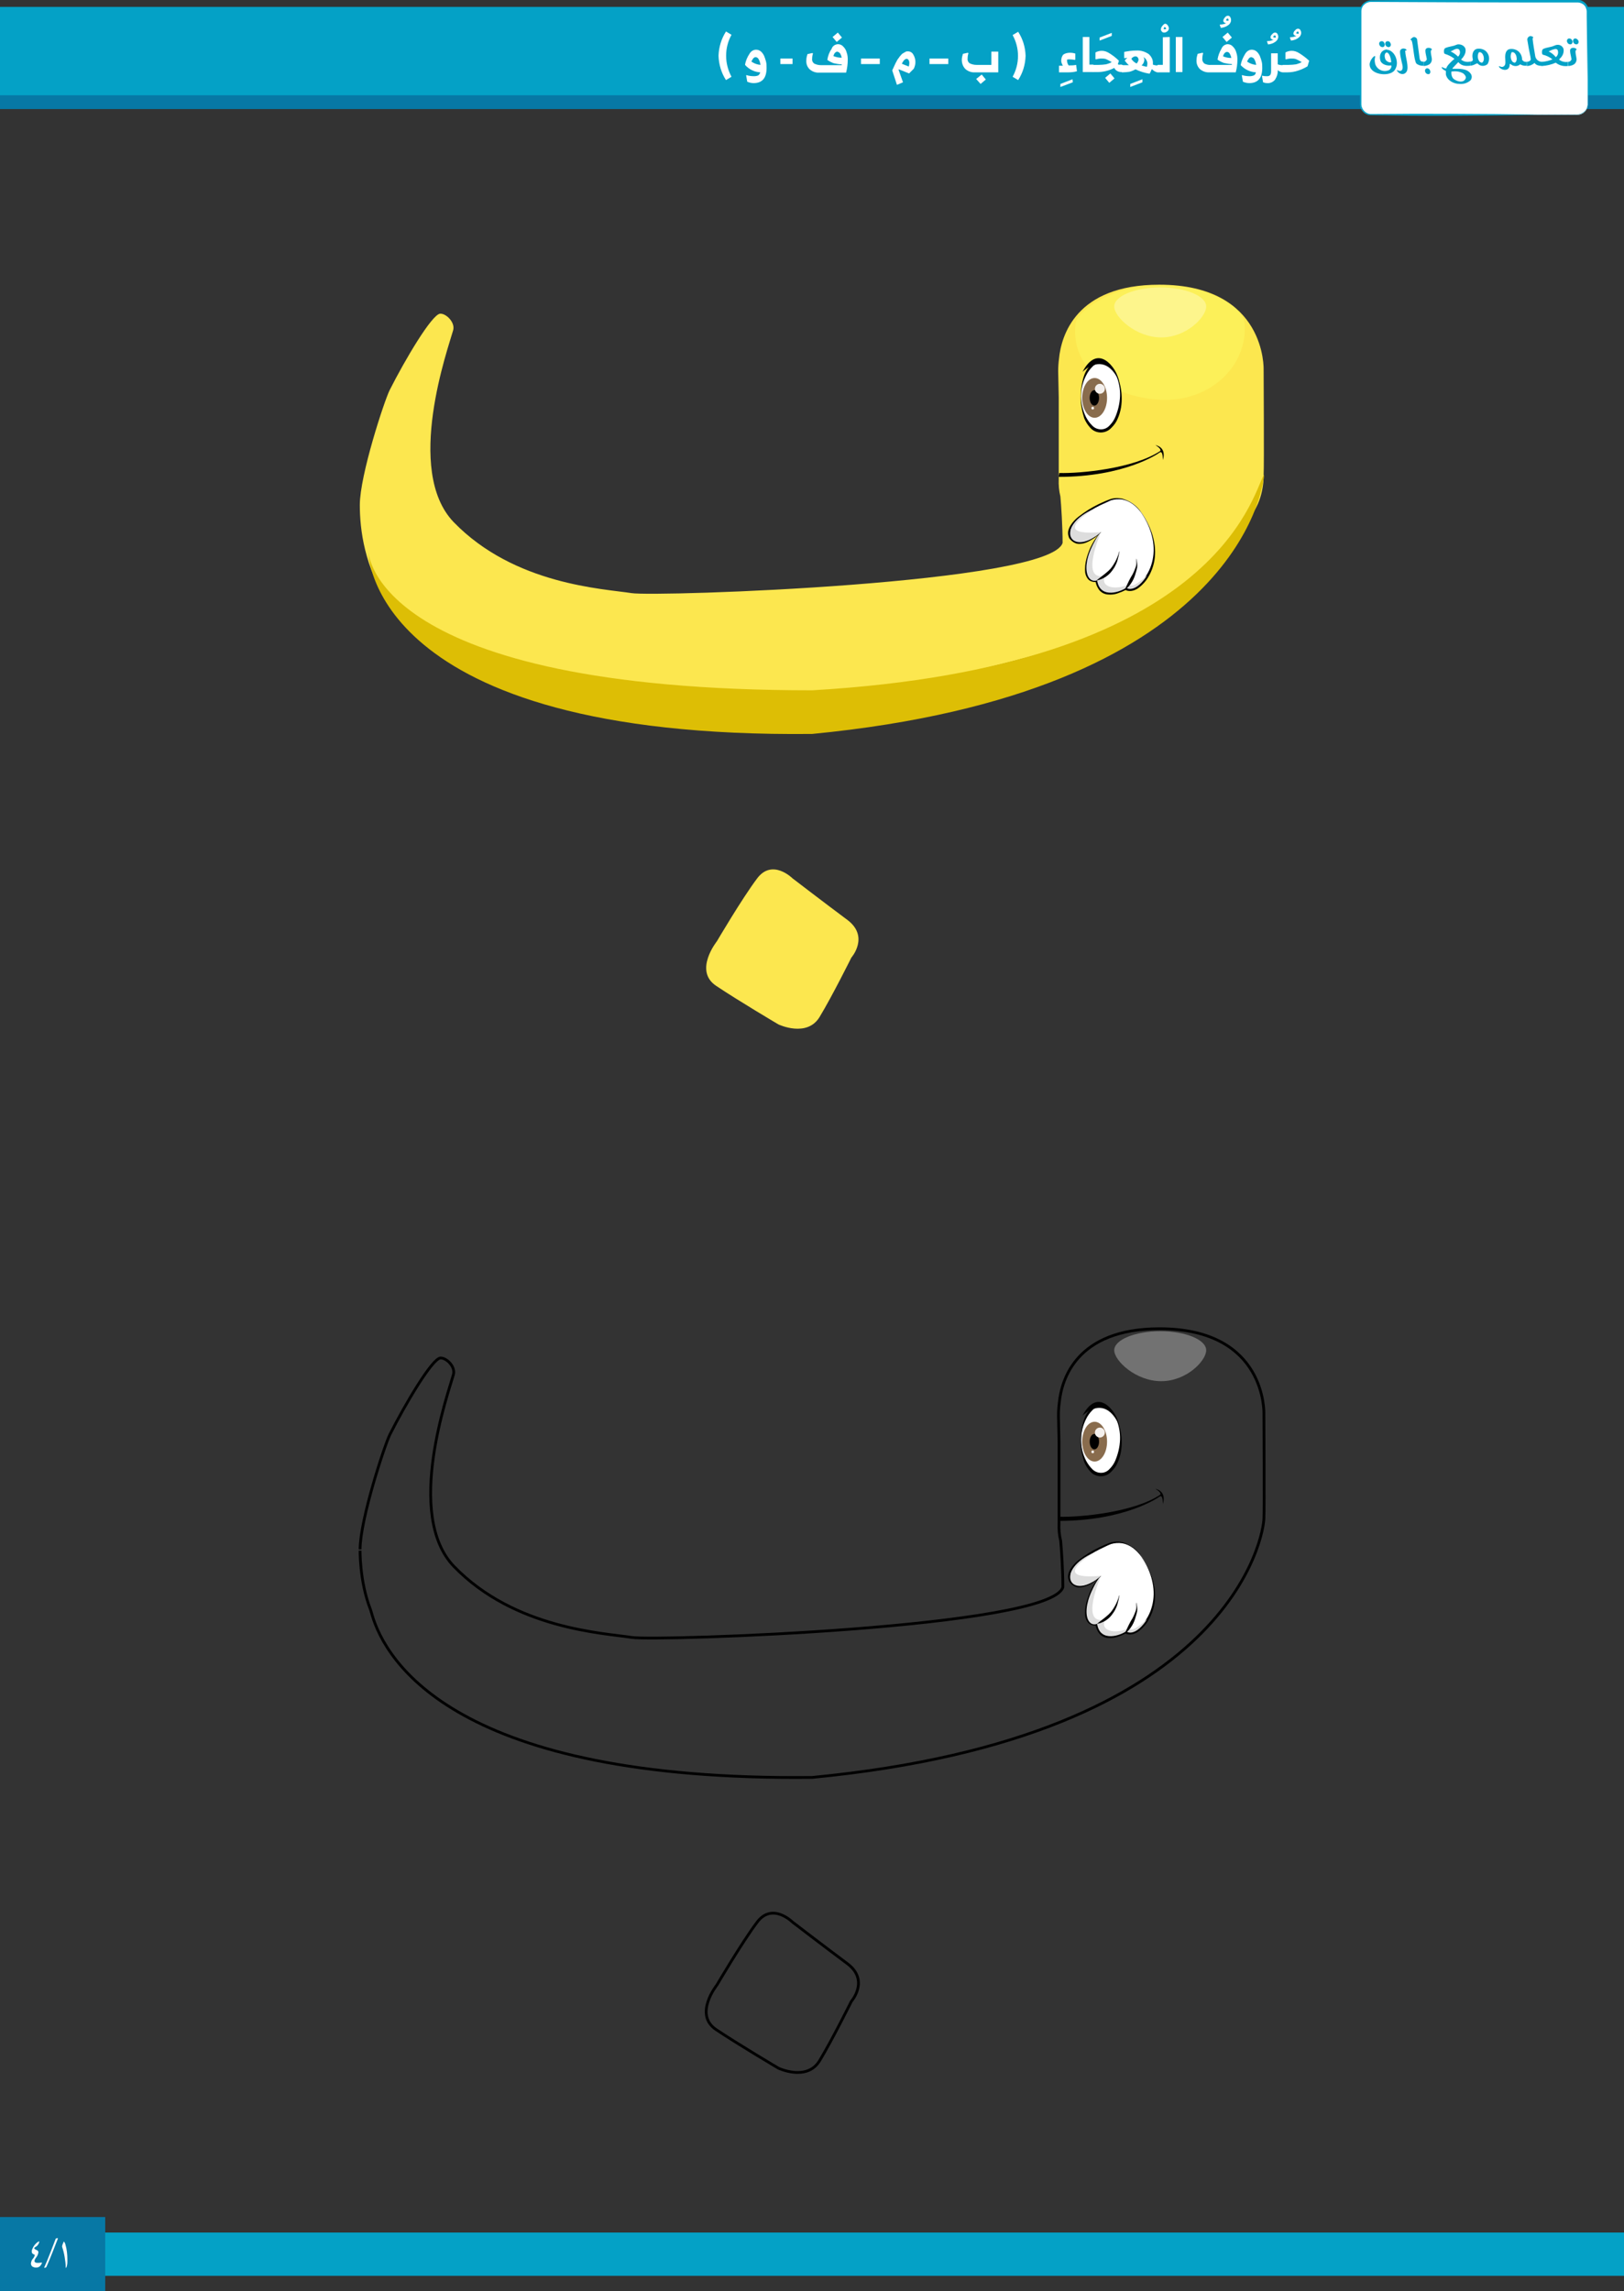 <?xml version="1.0" encoding="utf-8"?>
<!-- Generator: Adobe Illustrator 19.0.0, SVG Export Plug-In . SVG Version: 6.00 Build 0)  -->
<svg version="1.1" id="Layer_1" xmlns="http://www.w3.org/2000/svg" xmlns:xlink="http://www.w3.org/1999/xlink" x="0px" y="0px"
	 viewBox="-3 6.1 588.1 829.8" style="enable-background:new -3 6.1 588.1 829.8;" xml:space="preserve">
<rect x="-3" y="6.1" width="588.1" height="829.8" fill="#333333" stroke="none"/>
<style type="text/css">
	.st0{fill:#0778A5;}
	.st1{fill:#04A1C6;}
	.st2{fill:#FCE74F;}
	.st3{fill:#FCF059;}
	.st4{opacity:0.31;fill:#FFFFFF;enable-background:new    ;}
	.st5{fill:#FFFFFF;}
	.st6{fill:#DDDDDD;}
	.st7{fill:#896C4D;}
	.st8{fill:#F4F0ED;}
	.st9{fill:#010101;}
	.st10{fill:#DDBE05;}
	.st11{fill:none;stroke:#000000;stroke-miterlimit:10;}
	.st12{fill:#04A2C7;}
</style>
<title>Asset 14</title>
<g id="Layer_2">
	<g id="Layer_1-2">
		<g id="_Group_">
			<polyline id="_Rectangle__1_" class="st0" points="585.1,33 585.1,45.6 -3,45.6 -3,33 			"/>
			<polyline id="_Rectangle_2_1_" class="st1" points="585.1,8.6 585.1,40.6 -3,40.6 -3,8.6 			"/>
		</g>
		<rect id="_Rectangle_3" x="2.4" y="814.7" class="st1" width="582.8" height="15.5"/>
		<rect id="_Rectangle_4" x="2.4" y="814.7" class="st1" width="582.8" height="15.5"/>
		<rect id="_Rectangle_5" x="2.4" y="814.7" class="st1" width="582.8" height="15.5"/>
		<rect id="_Rectangle_6" x="2.4" y="814.7" class="st1" width="582.8" height="15.5"/>
		<g id="ب">
			<path class="st2" d="M284,324.2c0,0-7.3-7.3-12.8,0S256.6,347,256.6,347s-8.5,10.6-0.3,16.1c8.2,5.5,22.6,14,22.6,14
				s10.3,4.9,14.9-2.7s11.5-21.5,11.5-21.5s6.7-7.6-1.5-13.7S284,324.2,284,324.2z"/>
			<path class="st2" d="M454.6,177.9c0.2-2.8,0-37.9,0-37.9s1.1-30.8-37.8-30.8c-30.2,0-35.5,18.5-36.3,26.8
				c-0.2,1.5-0.3,3.1-0.3,4.6l0.2,9.4v29.6c-0.1,2.1,0.1,4.3,0.6,6.3c0.3,3.2,0.8,10.9,0.8,16.8c-4.4,14.8-147.3,19.6-156.1,18.2
				c-10.2-1.6-42.4-3-64.4-25.7c-18-18.7-1.9-63.3-0.2-69.5c0.8-2.8-2.5-6.1-4.7-6c-3,0.2-12.8,16.8-18.3,27.7
				c-1.9,3.8-10.8,30.8-10.8,41.6c0,17.5,6.4,55,65.9,71.4c45.5,12.5,190.5-10.3,225.6-36.5c17.9-13.4,27.1-23,31.6-31.6
				C455,186,454.6,177.9,454.6,177.9z"/>
			<path class="st3" d="M386.5,123.3c-2.1,17.8,15.7,27.6,32.6,27.6s29.8-12.8,28.6-27.6c0-5.2-12-13.9-30.6-13.9
				S386.5,119.6,386.5,123.3z"/>
			<path class="st4" d="M400.5,117.1c0,3.8,7.8,11.2,17,11.2s16.3-7.4,16.3-11.2s-7.4-6.9-16.6-6.9S400.5,113.3,400.5,117.1z"/>
			<path class="st5" d="M395.7,198.8c-0.9,1.1-7.9,6.9-11,1.9c-3-6.6,14.4-13.5,14.4-13.5s8.5-4,14.3,10.1s-4.6,24.6-8.7,21.7
				c0,0-9,5.4-10.4-2.8C387,217.5,391.3,203.1,395.7,198.8z"/>
			<path d="M395.7,198.8c0,0.2-0.2,0.3-0.3,0.4l-0.3,0.3c-0.2,0.2-0.4,0.4-0.6,0.5c-0.4,0.3-0.8,0.7-1.3,1c-0.9,0.6-1.9,1.2-2.9,1.6
				c-1,0.4-2.2,0.6-3.3,0.4c-1.1-0.3-2.1-1-2.8-2l0,0c-0.3-0.7-0.5-1.5-0.4-2.3c0.1-0.8,0.4-1.5,0.8-2.2c0.8-1.3,1.8-2.4,3-3.3
				c2.3-1.8,4.7-3.3,7.4-4.6c1.3-0.6,2.6-1.2,4-1.7c1.4-0.5,2.9-0.5,4.4-0.2c2.8,0.8,5.3,2.5,6.9,5c1.7,2.4,3,5,3.9,7.7
				c0.9,2.8,1.3,5.7,1,8.6c-0.3,2.9-1.4,5.8-3.1,8.2c-0.9,1.2-2,2.3-3.2,3.1c-0.7,0.4-1.4,0.7-2.2,0.8c-0.8,0.1-1.7,0-2.4-0.5h0.6
				c-1,0.6-2.1,1-3.2,1.4c-1.1,0.4-2.3,0.5-3.5,0.4c-1.3-0.1-2.4-0.7-3.2-1.7c-0.7-1-1.2-2.1-1.3-3.3l0.6,0.4c-1,0.2-2.1,0-2.9-0.6
				c-0.8-0.7-1.2-1.6-1.4-2.6c-0.2-1.8,0-3.7,0.5-5.4c0.5-1.7,1.1-3.4,2-5c0.4-0.8,0.9-1.6,1.4-2.3c0.3-0.4,0.5-0.7,0.8-1.1
				c0.1-0.2,0.3-0.3,0.4-0.5l0.2-0.2C395.5,198.9,395.6,198.8,395.7,198.8z M395.6,198.8c-1.1,1.4-2,2.9-2.7,4.5
				c-0.7,1.6-1.3,3.3-1.7,5c-0.4,1.7-0.6,3.4-0.4,5.1c0.1,0.8,0.5,1.5,1.1,2c0.7,0.4,1.5,0.5,2.2,0.3l0.5-0.1l0.1,0.5
				c0.2,1,0.6,2,1.2,2.8c0.6,0.8,1.5,1.2,2.5,1.3c1,0.1,2.1-0.1,3.1-0.4c1-0.3,2-0.7,2.9-1.3l0.3-0.2l0.3,0.2
				c0.9,0.7,2.4,0.4,3.5-0.3c1.2-0.7,2.2-1.7,3-2.8c1.7-2.3,2.7-4.9,3.1-7.7c0.8-5.6-1.2-11.4-4.4-16c-1.7-2.3-4-4.2-6.8-4.7
				c-1.4-0.2-2.8-0.1-4.1,0.3c-1.3,0.6-2.6,1.2-3.9,1.8c-2.5,1.2-5,2.8-7.2,4.5c-1.1,0.8-2.1,1.9-2.8,3c-0.8,1.1-0.9,2.5-0.5,3.8
				l0,0c0.5,0.9,1.3,1.5,2.3,1.8c1,0.2,2,0.1,3-0.2c1-0.3,2-0.8,2.9-1.4C394,200.2,394.8,199.5,395.6,198.8L395.6,198.8z"/>
			<path class="st6" d="M395.7,198.8c0,0-8,18.4,1.6,15.7c-2.3,4.4,3.8,5.4,8.3,3.3c1.2,0.6,1.7,1.2,6.8-3.3c-3.8,5.9-7,5.1-7.5,4.4
				c-1.6,1.3-9.5,4.5-10.6-2.6C389.8,217.7,388,208.9,395.7,198.8z"/>
			<path class="st6" d="M393.4,190.3c0,0-17.5,10.2,2.3,8.5C384.4,208.5,378.6,196.5,393.4,190.3z"/>
			<path d="M394.2,216.2c0.9-0.7,1.8-1.4,2.7-2.1c0.9-0.7,1.7-1.4,2.4-2.2c1.4-1.8,2.4-3.8,3-6c0,0,0-0.1,0.1-0.1c0,0,0,0,0,0.1
				c-0.2,1.1-0.5,2.3-0.8,3.4c-0.4,1.1-0.9,2.2-1.6,3.1c-1.3,2-3.4,3.4-5.7,3.9c0,0,0,0-0.1,0C394.2,216.3,394.2,216.3,394.2,216.2
				C394.2,216.2,394.2,216.2,394.2,216.2z"/>
			<path d="M404.6,219.1c0.4-0.9,0.8-1.8,1.2-2.6s0.9-1.7,1.4-2.5c0.4-0.8,0.8-1.7,1.1-2.6c0.3-0.9,0.3-1.9,0.1-2.8c0,0,0-0.1,0-0.1
				c0,0,0.1,0,0.1,0.1l0,0c0.3,1,0.4,2,0.3,3c-0.2,1-0.5,1.9-0.8,2.9c-0.3,0.9-0.7,1.8-1.3,2.7c-0.5,0.8-1.2,1.6-2,2.2
				c0,0-0.1,0-0.1,0C404.6,219.2,404.5,219.2,404.6,219.1C404.5,219.1,404.6,219.1,404.6,219.1z"/>
			<ellipse class="st5" cx="395.7" cy="149.6" rx="7.2" ry="12.5"/>
			<path d="M388.4,149.6c0-2.7,0.4-5.3,1.3-7.8c0.5-1.3,1.2-2.5,2.2-3.4c1-1,2.4-1.7,3.8-1.7c1.4,0.1,2.7,0.7,3.7,1.8
				c0.9,1,1.6,2.1,2.1,3.4c1,2.5,1.6,5.1,1.7,7.8c0.1,2.7-0.3,5.4-1.4,7.9c-0.5,1.3-1.3,2.4-2.3,3.4c-1.9,2.1-5.1,2.3-7.2,0.5
				c-0.2-0.2-0.3-0.3-0.5-0.5c-0.9-1-1.7-2.2-2.2-3.5C388.8,154.9,388.3,152.3,388.4,149.6z M388.5,149.6c0,2.6,0.6,5.2,1.8,7.6
				c0.6,1.1,1.3,2.1,2.2,3c1.6,1.7,4.3,1.9,6,0.3c0.1-0.1,0.2-0.2,0.3-0.3c0.9-0.9,1.6-1.9,2.1-3.1c1-2.4,1.6-4.9,1.7-7.5
				c0.1-2.6-0.4-5.2-1.4-7.6c-0.5-1.2-1.3-2.2-2.2-3.1c-0.9-0.9-2.1-1.3-3.3-1.4c-1.2,0.1-2.4,0.6-3.2,1.5c-0.9,0.9-1.6,1.9-2.2,3.1
				C389.1,144.4,388.5,147,388.5,149.6L388.5,149.6z"/>
			<ellipse class="st7" cx="393.4" cy="150.2" rx="4.5" ry="7.2"/>
			<ellipse cx="393.3" cy="150.2" rx="1.7" ry="2.8"/>
			<circle class="st8" cx="395.3" cy="146.9" r="1.8"/>
			<circle class="st8" cx="392.7" cy="153.9" r="0.5"/>
			<path class="st9" d="M389,140.8c0,0,8-8.3,13.3,3.5C401.1,138.8,394.5,130.3,389,140.8z"/>
			<path class="st10" d="M291.1,256.1c-158.9,0-160.7-50.1-160.7-50.1s0,67.6,160.7,65.9c152.9-14.8,163.6-88.8,163.6-93.9
				C450.3,185.9,437,247.6,291.1,256.1z"/>
			<path d="M415.4,167.3c0,0,2.2,1.2,1.8,2.1c-9.6,6.4-28.9,8.2-36.6,8c-0.1,0.5-0.1,1-0.2,1.4c23.7,0,35.9-8.3,36.5-8.8
				c0.9-0.6,1.2,0.7,1.2,2.7C419.6,167.9,415.4,167.3,415.4,167.3z"/>
		</g>
		<path class="st11" d="M284,702.2c0,0-7.3-7.3-12.8,0S256.6,725,256.6,725s-8.5,10.6-0.3,16.1c8.2,5.5,22.6,14,22.6,14
			s10.3,4.9,14.9-2.7s11.5-21.5,11.5-21.5s6.7-7.6-1.5-13.7S284,702.2,284,702.2z"/>
		<path class="st4" d="M400.5,495.1c0,3.8,7.8,11.2,17,11.2s16.3-7.4,16.3-11.2s-7.4-6.9-16.6-6.9S400.5,491.3,400.5,495.1z"/>
		<path class="st5" d="M395.7,576.8c-0.9,1.1-7.9,6.8-11,1.9c-3-6.6,14.4-13.5,14.4-13.5s8.5-4,14.3,10.1s-4.6,24.6-8.7,21.7
			c0,0-9,5.4-10.4-2.8C387,595.5,391.3,581.1,395.7,576.8z"/>
		<path d="M395.7,576.8c0,0.2-0.2,0.3-0.3,0.4l-0.3,0.3c-0.2,0.2-0.4,0.4-0.6,0.5c-0.4,0.3-0.8,0.7-1.3,1c-0.9,0.6-1.9,1.2-2.9,1.5
			c-1,0.4-2.2,0.6-3.3,0.4c-1.1-0.3-2.1-1-2.8-2l0,0c-0.3-0.7-0.5-1.5-0.4-2.3c0.1-0.8,0.4-1.5,0.8-2.2c0.8-1.3,1.8-2.4,3-3.3
			c2.3-1.8,4.7-3.3,7.4-4.6c1.3-0.6,2.6-1.2,4-1.7c1.4-0.5,2.9-0.5,4.4-0.2c2.8,0.8,5.3,2.5,6.9,5c1.7,2.4,3,5,3.9,7.7
			c0.9,2.8,1.3,5.7,1,8.6c-0.3,2.9-1.4,5.8-3.1,8.2c-0.9,1.2-2,2.3-3.2,3.1c-0.7,0.4-1.4,0.7-2.2,0.8c-0.8,0.1-1.7,0-2.4-0.5h0.6
			c-1,0.6-2.1,1-3.2,1.4c-1.1,0.4-2.3,0.5-3.5,0.4c-1.2-0.1-2.4-0.7-3.2-1.7c-0.7-1-1.2-2.1-1.3-3.3l0.6,0.4c-1,0.2-2.1,0-2.9-0.6
			c-0.8-0.7-1.2-1.6-1.4-2.6c-0.2-1.8,0-3.7,0.5-5.4c0.5-1.7,1.1-3.4,2-5c0.4-0.8,0.9-1.6,1.4-2.3c0.3-0.4,0.5-0.7,0.8-1.1
			c0.1-0.2,0.3-0.3,0.4-0.5l0.2-0.2C395.5,576.9,395.6,576.8,395.7,576.8z M395.6,576.8c-1.1,1.4-2,2.9-2.7,4.5
			c-0.7,1.6-1.3,3.3-1.7,5c-0.4,1.7-0.6,3.4-0.4,5.1c0.1,0.8,0.5,1.5,1.1,2c0.7,0.4,1.5,0.5,2.2,0.3l0.5-0.1l0.1,0.5
			c0.2,1,0.6,2,1.2,2.8c0.6,0.8,1.5,1.2,2.5,1.3c1,0.1,2.1-0.1,3.1-0.4c1-0.3,2-0.7,2.9-1.3l0.3-0.2l0.3,0.2
			c0.9,0.7,2.4,0.4,3.5-0.3c1.2-0.7,2.2-1.7,3-2.8c1.7-2.3,2.7-4.9,3.1-7.7c0.8-5.6-1.2-11.4-4.4-16c-1.7-2.3-4-4.2-6.8-4.7
			c-1.4-0.2-2.8-0.1-4.1,0.3c-1.3,0.5-2.6,1.2-3.9,1.8c-2.5,1.2-5,2.8-7.2,4.5c-1.1,0.8-2.1,1.9-2.8,3c-0.8,1.1-0.9,2.5-0.5,3.8l0,0
			c0.5,0.9,1.3,1.5,2.3,1.8c1,0.2,2,0.1,3-0.2c1-0.3,2-0.8,2.9-1.3C394,578.2,394.8,577.5,395.6,576.8z"/>
		<path class="st6" d="M395.7,576.8c0,0-8,18.4,1.6,15.7c-2.3,4.4,3.8,5.5,8.3,3.3c1.2,0.6,1.7,1.2,6.8-3.3c-3.8,5.9-7,5.1-7.5,4.3
			c-1.6,1.3-9.5,4.5-10.6-2.6C389.8,595.7,388.1,586.9,395.7,576.8z"/>
		<path class="st6" d="M393.4,568.3c0,0-17.5,10.2,2.3,8.5C384.4,586.5,378.6,574.5,393.4,568.3z"/>
		<path d="M394.2,594.2c0.9-0.7,1.8-1.4,2.7-2.1c0.9-0.7,1.7-1.4,2.4-2.2c1.4-1.8,2.4-3.8,3-6c0,0,0,0,0.1,0c0,0,0,0,0,0
			c-0.2,1.1-0.5,2.3-0.8,3.4c-0.4,1.1-0.9,2.2-1.6,3.1C398.7,592.4,396.6,593.8,394.2,594.2C394.3,594.3,394.2,594.3,394.2,594.2
			C394.2,594.3,394.2,594.3,394.2,594.2C394.2,594.2,394.2,594.2,394.2,594.2z"/>
		<path d="M404.6,597.1c0.4-0.9,0.8-1.8,1.2-2.6s0.9-1.7,1.4-2.5c0.4-0.8,0.8-1.7,1.1-2.6c0.3-0.9,0.3-1.9,0.1-2.8c0,0,0,0,0,0
			c0,0,0.1,0,0.1,0c0.3,1,0.4,2,0.3,3c-0.2,1-0.5,1.9-0.8,2.9c-0.3,0.9-0.7,1.8-1.3,2.7c-0.5,0.8-1.2,1.6-2,2.2c0,0-0.1,0-0.1,0
			C404.6,597.2,404.5,597.2,404.6,597.1C404.5,597.1,404.6,597.1,404.6,597.1L404.6,597.1z"/>
		<ellipse class="st5" cx="395.7" cy="527.6" rx="7.2" ry="12.5"/>
		<path d="M388.4,527.6c0-2.7,0.4-5.3,1.3-7.8c0.5-1.3,1.2-2.5,2.2-3.4c1-1,2.4-1.7,3.8-1.7c1.4,0.1,2.7,0.7,3.7,1.8
			c0.9,1,1.6,2.1,2.1,3.4c1,2.5,1.6,5.1,1.7,7.8c0.1,2.7-0.3,5.4-1.4,7.9c-0.5,1.3-1.3,2.4-2.3,3.4c-1.9,2.1-5.1,2.3-7.2,0.5
			c-0.2-0.2-0.3-0.3-0.5-0.5c-0.9-1-1.7-2.2-2.2-3.5C388.8,532.9,388.3,530.3,388.4,527.6z M388.5,527.6c0,2.6,0.6,5.2,1.8,7.5
			c0.6,1.1,1.3,2.1,2.2,3c1.6,1.7,4.3,1.9,6,0.3c0.1-0.1,0.2-0.2,0.3-0.3c0.9-0.9,1.6-1.9,2.1-3.1c1-2.4,1.6-4.9,1.7-7.5
			c0.1-2.6-0.4-5.2-1.4-7.6c-0.5-1.2-1.3-2.2-2.2-3.1c-0.9-0.9-2.1-1.3-3.3-1.4c-1.2,0.1-2.4,0.6-3.2,1.5c-0.9,0.9-1.6,1.9-2.2,3.1
			C389.1,522.4,388.5,525,388.5,527.6L388.5,527.6z"/>
		<ellipse class="st7" cx="393.4" cy="528.2" rx="4.5" ry="7.2"/>
		<ellipse cx="393.3" cy="528.2" rx="1.7" ry="2.8"/>
		<circle class="st8" cx="395.3" cy="524.9" r="1.8"/>
		<circle class="st8" cx="392.7" cy="531.9" r="0.5"/>
		<path class="st9" d="M389,518.8c0,0,8-8.3,13.3,3.5C401.1,516.8,394.5,508.3,389,518.8z"/>
		<path class="st11" d="M131.2,589.1c0.2,0.5,0.3,1.1,0.5,1.7c5,17.2,30.6,60.4,159.4,59c152.9-14.7,163.6-88.7,163.6-93.8
			c0.2-2.8,0-37.9,0-37.9s1.1-30.8-37.8-30.8c-30.2,0-35.5,18.5-36.3,26.8c-0.2,1.5-0.3,3.1-0.3,4.7l0.2,9.4v29.6
			c-0.1,2.1,0.1,4.3,0.6,6.3c0.3,3.2,0.8,10.9,0.8,16.8c-4.4,14.8-147.3,19.6-156.1,18.2c-10.2-1.6-42.4-3-64.4-25.7
			c-18-18.7-1.9-63.3-0.2-69.5c0.8-2.8-2.5-6.1-4.7-6c-3,0.2-12.8,16.8-18.3,27.7c-1.9,3.8-10.8,30.8-10.8,41.6
			C127.4,567.1,127.1,578.7,131.2,589.1z"/>
		<path d="M415.4,545.3c0,0,2.2,1.2,1.8,2.1c-9.6,6.4-28.9,8.2-36.6,8c-0.1,0.5-0.1,1-0.2,1.5c23.7,0,35.9-8.3,36.5-8.8
			c0.9-0.6,1.2,0.7,1.2,2.7C419.6,545.9,415.4,545.3,415.4,545.3z"/>
		<g id="_Group_2">
			<rect id="_Rectangle_7" x="-3" y="809" class="st0" width="38.1" height="26.9"/>
			<path class="st5" d="M10,827.3c-0.4,0-0.8-0.1-1.2-0.3c-0.4-0.3-0.6-0.7-0.6-1.2c0.1-0.7,0.3-1.3,0.8-1.8
				c0.3-0.3,0.4-0.7,0.6-1.1c0-0.3-0.2-0.3-0.4-0.4s-0.7-0.2-0.7-1.1c0-0.1,0-0.2,0-0.2c0.4-1.4,1.3-2.7,2.6-3.4
				c0.1,0,0.1,0,0.1,0.1c0,0.3-0.1,0.6-0.3,0.9c-0.2,0.4-0.6,0.8-1,1c-0.3,0.2-0.5,0.3-0.5,0.5s0.3,0.4,0.5,0.5c0.4,0.2,1,0.3,1,1
				c-0.1,0.6-0.3,1.2-0.7,1.7c-0.3,0.4-0.6,0.8-0.7,1.3v0.1c0,0.5,0.4,0.7,1.1,0.7c0.4,0,0.8,0,1.3-0.1h0.1c0.2,0,0.2,0,0.2,0.1
				c0,0.1-0.1,0.2-0.1,0.3C11.5,827,11,827.3,10,827.3z"/>
			<path class="st5" d="M18,816.7c-0.1,0.3-3.5,9-4.2,10.4c-0.2,0.2-0.4,0.3-0.7,0.3c0,0-0.1-0.1-0.1-0.1c1-2.1,3.8-9.4,4.2-10.5
				C17.5,816.7,17.7,816.6,18,816.7C17.9,816.6,18,816.6,18,816.7z"/>
			<path class="st5" d="M21.1,827.1c-0.1,0.2-0.1,0.3-0.2,0.3s-0.1,0-0.1-0.2c0-1.3-0.2-2.5-0.4-3.8c-0.2-1.2-0.5-2.4-0.9-3.6
				c0-0.1,0-0.2,0-0.3c0.1-0.5,0.3-0.9,0.5-1.4c0-0.1,0.1-0.2,0.1-0.2c0.2,0,0.6,0.9,0.6,1.1c0.5,1.7,0.7,3.5,0.7,5.4
				c0,0.3,0,0.6,0,0.9C21.4,825.9,21.3,826.5,21.1,827.1z"/>
		</g>
		<path class="st5" d="M259.9,17.5l2,1.2c-2.6,4.7-2.6,10.4,0,15.2l-2,1.2c-1.7-2.6-2.6-5.7-2.7-8.8
			C257.3,23.2,258.2,20.2,259.9,17.5z"/>
		<path class="st5" d="M270.8,24.1c0.6,0,1.2,0.2,1.7,0.6c0.5,0.4,0.9,1,1.2,1.6c0.3,0.7,0.5,1.4,0.7,2.1c0.2,0.8,0.2,1.5,0.2,2.3
			c0,3.7-1.6,5.5-4.7,5.5c-0.8,0-1.6-0.2-2.3-0.5l-0.4-2.3l0.1-0.1c0.9,0.3,1.9,0.4,2.8,0.4c0.5,0,1.1-0.1,1.5-0.3
			c0.4-0.3,0.6-0.7,0.7-1.1c-2.1-0.1-4.1-1.1-5.5-2.7c0.2-1.4,0.8-2.8,1.6-4C268.9,24.7,269.8,24.1,270.8,24.1z M270.6,26.8
			c-0.3,0-0.6,0.2-0.8,0.4c-0.3,0.4-0.5,0.8-0.7,1.2c1,0.7,2.1,1.1,3.3,1.2c-0.1-0.7-0.3-1.5-0.7-2.1
			C271.5,27.1,271.1,26.8,270.6,26.8L270.6,26.8z"/>
		<path class="st5" d="M279.6,27.3h4.4v2h-4.4L279.6,27.3z"/>
		<path class="st5" d="M300.4,22.1c0.8,0,1.5,0.3,2,0.9c0.6,0.6,1,1.3,1.2,2.1c0.3,0.8,0.4,1.7,0.4,2.6c0,1.6-0.2,3.1-0.6,4.7h-9.6
			c-1.3,0.1-2.6-0.3-3.6-1.2c-0.9-0.9-1.3-2-1.2-3.3c0-0.8,0.2-1.5,0.4-2.2l1.8-0.4l0.2,0.2c-0.2,0.6-0.3,1.2-0.3,1.9
			c-0.1,0.7,0.2,1.3,0.7,1.7c0.8,0.4,1.6,0.6,2.5,0.6h7.5v-0.3c-1,0-1.9-0.2-2.9-0.4c-0.8-0.3-1.6-0.7-2.3-1.2
			c0.2-1.4,0.7-2.8,1.5-3.9C298.5,22.7,299.4,22.2,300.4,22.1z M300,21.3l-1.5-1.8l1.9-1.6l1.5,1.8L300,21.3z M300.2,24.8
			c-0.3,0-0.6,0.2-0.8,0.4c-0.3,0.3-0.5,0.8-0.6,1.2c0.9,0.4,2,0.6,3,0.6c-0.1-0.6-0.3-1.1-0.6-1.6
			C300.9,25.1,300.6,24.9,300.2,24.8L300.2,24.8z"/>
		<path class="st5" d="M308.8,27.3h6.8v2h-6.8V27.3z"/>
		<path class="st5" d="M325.8,24.7c0.8,0,1.5,0.4,1.9,1.1c0.5,0.8,0.8,1.8,0.8,2.7c0,0.9-0.2,1.7-0.6,2.5l-1.7,1.7l-3.7-1.5
			l-0.1,0.2l1.6,4.5l-2.1,0.9h-0.1l-1.7-5.2l0.6-1.3c0.1-0.3,0.4-0.8,0.6-1.3c0.3-0.5,0.5-1,0.7-1.3c0.2-0.3,0.5-0.7,0.8-1.1
			c0.3-0.4,0.6-0.7,0.9-1c0.3-0.2,0.6-0.4,1-0.6C325.1,24.7,325.4,24.7,325.8,24.7z M325.3,27.4c-0.3,0-0.6,0.2-0.8,0.4
			c-0.4,0.4-0.7,0.9-0.9,1.4l2.5,1c0.1-0.4,0.2-0.9,0.2-1.3c0-0.4-0.1-0.8-0.3-1.1C325.8,27.5,325.5,27.4,325.3,27.4L325.3,27.4z"/>
		<path class="st5" d="M333.6,27.3h6.8v2h-6.8V27.3z"/>
		<path class="st5" d="M358.5,24.7v7.6h-8.3c-1.3,0.1-2.6-0.3-3.6-1.2c-0.9-0.9-1.3-2.1-1.3-3.3c0-0.8,0.2-1.5,0.4-2.2l1.8-0.4
			l0.2,0.2c-0.2,0.6-0.3,1.2-0.3,1.9c-0.1,0.7,0.2,1.3,0.7,1.7c0.8,0.4,1.6,0.6,2.5,0.6h5.4v-4.8H358.5z M352.5,33.1l1.5,1.8
			l-1.9,1.6l-1.6-1.8L352.5,33.1z"/>
		<path class="st5" d="M365.7,35.1l-2-1.2c2.6-4.7,2.6-10.4,0-15.1l2-1.2c1.7,2.6,2.6,5.6,2.7,8.7C368.3,29.5,367.4,32.5,365.7,35.1
			z"/>
		<path class="st5" d="M385.5,35.9l-4.5,1.7v-1.1l4.4-1.7L385.5,35.9z"/>
		<path class="st5" d="M386.7,29.6l0.3,2.3c-1,0.3-2.1,0.4-3.1,0.4h-3.4v-2.4h1.4c-0.3-0.5-0.5-1-0.6-1.6c0-0.3,0-0.7,0.1-1
			c0-0.2,0.1-0.5,0.2-0.7c0.1-0.2,0.2-0.4,0.4-0.7c0.7-0.5,1.6-0.7,2.5-0.7c0.6,0,1.3,0.1,1.9,0.3v2.2l-0.1,0.1
			c-0.7-0.1-1.3-0.2-2-0.2c-0.3,0-0.6,0-0.9,0.1c0,0.1,0,0.2,0,0.3c0,0.6,0.2,1.3,0.6,1.8C384.8,29.8,385.8,29.8,386.7,29.6z"/>
		<path class="st5" d="M393.1,29.7v2.3l-0.2,0.2h-3.8V19.5h2.4v10h1.4L393.1,29.7z"/>
		<path class="st5" d="M399.6,19.1l-4.4,1.7v-1.1l4.4-1.7V19.1z"/>
		<path class="st5" d="M403.6,29.7v2.4l-0.2,0.1h-0.3c-1.1,0-2.1-0.5-2.6-1.5c-1.9,1-4,1.5-6.1,1.5h-1.6l-0.3-0.3v-2l0.3-0.3h2.1
			c0.9,0,1.8-0.1,2.6-0.2c0.7-0.2,1.4-0.4,2.1-0.8c-0.7-0.4-1.4-0.8-2.1-1.1c-0.6-0.2-1.1-0.2-1.7-0.2c-0.6,0-1.3,0.1-1.9,0.3
			l-0.2-0.1v-2.4c0.7-0.4,1.5-0.6,2.3-0.6c0.9,0,1.8,0.3,2.6,0.8c1.3,0.8,2.5,1.7,3.6,2.8l-0.4,1.3c0.3,0.1,0.5,0.2,0.8,0.1h0.6
			L403.6,29.7z M399.1,32.7l1.5,1.8l-1.9,1.6l-1.5-1.8L399.1,32.7z"/>
		<path class="st5" d="M410.7,35.9l-4.4,1.7v-1.1l4.4-1.7V35.9z"/>
		<path class="st5" d="M416.5,29.7v2.4l-0.2,0.2h-0.1c-0.8-0.1-1.5-0.6-2.1-1.2c-0.2,0.6-0.5,1.1-0.8,1.7c-1.8-0.3-3.5-0.8-5.1-1.6
			c-0.7,0.4-1.4,0.7-2.2,0.9c-0.8,0.1-1.6,0.2-2.4,0.2h-0.3l-0.2-0.2v-2.2l0.2-0.2h2.5c-0.6-0.5-1.1-1.1-1.5-1.7
			c0.3-0.3,0.6-0.7,0.9-1l-0.9,0.2l-0.2-0.1v-2.2c1.5-0.3,2.9-0.5,4.4-0.5c1.6-0.1,3.2,0.4,4.5,1.3c1,0.9,1.6,2.1,1.5,3.4
			c0,0.1,0,0.3,0,0.4c0.5,0.2,1.1,0.3,1.6,0.3h0.1L416.5,29.7z M409.3,27.8c0-0.3-0.1-0.7-0.3-0.9c-0.2-0.3-0.6-0.4-0.9-0.4
			c-0.6,0.1-1.1,0.4-1.4,0.9c0.4,0.7,1.1,1.3,1.9,1.7C408.9,28.8,409.2,28.3,409.3,27.8L409.3,27.8z M412.5,29.2
			c0-0.5-0.1-0.9-0.4-1.4c-0.2-0.4-0.6-0.8-1-1c0.2,0.3,0.3,0.6,0.3,0.9c0,0.8-0.4,1.6-1,2.1c0.6,0.2,1.3,0.4,1.9,0.5
			C412.4,29.9,412.5,29.6,412.5,29.2L412.5,29.2z"/>
		<path class="st5" d="M418.6,17.9c-0.3,0-0.6-0.1-0.8-0.3c-0.2-0.2-0.4-0.5-0.4-0.8c0-0.5,0.2-1,0.6-1.4c0.4-0.5,0.7-0.7,0.9-0.7
			c0.4,0,0.7,0.2,0.9,0.5c0.3,0.3,0.4,0.7,0.5,1.1c0,0.4-0.2,0.8-0.5,1.1C419.4,17.7,419,17.9,418.6,17.9z M419.3,16.5
			c0-0.1-0.1-0.3-0.2-0.4c-0.1-0.1-0.2-0.2-0.4-0.2c0,0-0.1,0-0.1,0.1c-0.1,0.1-0.1,0.1-0.1,0.2c0,0.1-0.1,0.2-0.1,0.3
			c0,0.2,0.1,0.2,0.4,0.2C419.1,16.7,419.3,16.6,419.3,16.5L419.3,16.5z"/>
		<path class="st5" d="M420.6,19.5v12.8h-4.3l-0.2-0.2v-2.3l0.2-0.2h1.8v-10L420.6,19.5z"/>
		<path class="st5" d="M425.2,32.2h-2.4V19.5h2.4V32.2z"/>
		<path class="st5" d="M440.6,12.4c0.3-0.4,0.6-0.6,1.1-0.6c0.3,0,0.7,0.2,0.8,0.5c0.2,0.3,0.3,0.7,0.3,1.1c0,0.7-0.4,1.4-1,1.8
			c-0.8,0.6-1.7,0.9-2.7,1l-0.4-1.1l0.1-0.1c0.8,0,1.6-0.2,2.3-0.5c-0.3,0-0.6-0.1-0.8-0.3c-0.2-0.1-0.3-0.3-0.3-0.6
			C440,13.2,440.3,12.7,440.6,12.4z M441,13.4c0,0.1,0,0.1,0.1,0.1c0.1,0.1,0.2,0.1,0.3,0.1c0.2,0,0.3,0,0.5,0c0-0.1,0-0.1,0-0.2
			c0-0.1,0-0.3-0.1-0.4c-0.1-0.1-0.1-0.2-0.2-0.2c-0.1,0-0.3,0.1-0.4,0.2C441.1,13.2,441,13.3,441,13.4L441,13.4z"/>
		<path class="st5" d="M441.5,22.1c0.8,0,1.5,0.3,2,0.9c0.6,0.6,1,1.3,1.2,2.1c0.3,0.8,0.4,1.7,0.4,2.6c0,1.6-0.2,3.1-0.6,4.6H435
			c-1.3,0.1-2.6-0.4-3.5-1.2c-0.9-0.9-1.3-2.1-1.2-3.3c0-0.8,0.2-1.5,0.4-2.2l1.8-0.4l0.2,0.2c-0.2,0.6-0.3,1.2-0.3,1.9
			c-0.1,0.7,0.2,1.3,0.7,1.8c0.8,0.4,1.6,0.6,2.5,0.5h7.5v-0.3c-1,0-1.9-0.2-2.9-0.4c-0.8-0.3-1.6-0.7-2.3-1.2
			c0.2-1.4,0.7-2.7,1.4-3.9C439.7,22.8,440.5,22.2,441.5,22.1z M441.2,21.3l-1.5-1.8l1.9-1.6l1.5,1.8L441.2,21.3z M441.3,24.9
			c-0.3,0-0.6,0.2-0.8,0.4c-0.3,0.3-0.5,0.8-0.6,1.2c0.9,0.4,2,0.6,3,0.6c-0.1-0.6-0.3-1.1-0.6-1.6
			C442.1,25.1,441.7,24.9,441.3,24.9L441.3,24.9z"/>
		<path class="st5" d="M450.3,24.1c0.6,0,1.2,0.2,1.7,0.6c0.5,0.4,0.9,1,1.2,1.6c0.3,0.7,0.5,1.4,0.7,2.1c0.2,0.8,0.2,1.5,0.2,2.3
			c0,3.7-1.6,5.5-4.7,5.5c-0.8,0-1.6-0.2-2.3-0.5l-0.4-2.3l0.1-0.1c0.9,0.3,1.9,0.4,2.8,0.4c0.5,0,1-0.1,1.5-0.3
			c0.4-0.2,0.6-0.6,0.7-1.1c-2.1-0.1-4.1-1.1-5.5-2.6c0.2-1.4,0.8-2.7,1.5-3.9C448.4,24.7,449.3,24.1,450.3,24.1z M450.1,26.8
			c-0.3,0-0.6,0.2-0.8,0.4c-0.3,0.4-0.5,0.8-0.7,1.2c1,0.7,2.1,1.1,3.3,1.2c-0.1-0.7-0.3-1.4-0.7-2.1
			C451,27.1,450.6,26.9,450.1,26.8L450.1,26.8z"/>
		<path class="st5" d="M457.7,18.5c0.3-0.4,0.6-0.6,1.1-0.6c0.3,0,0.7,0.2,0.8,0.5c0.2,0.3,0.3,0.7,0.3,1c0,0.7-0.4,1.4-1,1.8
			c-0.8,0.6-1.7,0.9-2.7,1l-0.4-1.1l0.1-0.1c0.8,0,1.6-0.2,2.3-0.5c-0.3,0-0.6-0.1-0.8-0.3c-0.2-0.1-0.3-0.3-0.3-0.6
			C457.1,19.2,457.3,18.8,457.7,18.5z M458.1,19.5c0,0.1,0,0.1,0.1,0.1c0.1,0.1,0.2,0.1,0.3,0.1c0.2,0,0.3,0,0.5,0
			c0-0.1,0-0.1,0-0.2c0-0.1,0-0.3-0.1-0.4c-0.1-0.1-0.1-0.2-0.2-0.2c-0.1,0-0.3,0.1-0.4,0.2C458.1,19.2,458.1,19.4,458.1,19.5
			L458.1,19.5z"/>
		<path class="st5" d="M461.7,29.7v2.4l-0.2,0.2h-0.1c-0.6-0.1-1.3-0.4-1.7-0.8c0.1,1.2-0.3,2.4-1,3.5c-0.7,0.8-1.7,1.3-2.8,1.2
			c-0.5,0-1-0.1-1.5-0.3l-0.4-2.3l0.1-0.1c0.6,0.2,1.2,0.2,1.8,0.2c1,0,1.4-0.6,1.4-1.8v-6.5h2.4v4c0.5,0.2,1.1,0.3,1.7,0.3h0.1
			L461.7,29.7z"/>
		<path class="st5" d="M466,17.1c0.3-0.4,0.6-0.6,1.1-0.6c0.3,0,0.7,0.2,0.8,0.5c0.2,0.3,0.3,0.7,0.3,1c0,0.7-0.4,1.4-1,1.8
			c-0.8,0.6-1.7,0.9-2.7,1l-0.4-1.1l0.1-0.1c0.8,0,1.6-0.2,2.3-0.5c-0.3,0-0.6-0.1-0.8-0.3c-0.2-0.1-0.3-0.3-0.3-0.6
			C465.4,17.9,465.6,17.4,466,17.1z M466.4,18.1c0,0.1,0,0.1,0.1,0.1c0.1,0.1,0.2,0.1,0.3,0.1c0.2,0,0.3,0,0.5,0c0-0.1,0-0.1,0-0.2
			c0-0.1,0-0.3-0.1-0.4c-0.1-0.1-0.1-0.2-0.2-0.2c-0.1,0-0.3,0.1-0.4,0.2C466.5,17.9,466.4,18,466.4,18.1L466.4,18.1z"/>
		<path class="st5" d="M464.8,24.5c0.9,0,1.8,0.3,2.6,0.8c1.3,0.8,2.5,1.7,3.7,2.8l-0.6,2c-1.1,0.7-2.3,1.2-3.5,1.6
			c-1.2,0.4-2.5,0.6-3.8,0.6h-1.6l-0.3-0.3v-2.1l0.3-0.3h2.1c0.9,0,1.8-0.1,2.6-0.2c0.7-0.2,1.4-0.4,2.1-0.8
			c-0.7-0.4-1.4-0.8-2.1-1.1c-0.6-0.2-1.1-0.2-1.7-0.2c-0.6,0-1.3,0.1-1.9,0.3l-0.2-0.1v-2.4C463.2,24.7,464,24.5,464.8,24.5z"/>
		<g id="_Group_3">
			<g id="_Rectangle_8">
				<path class="st5" d="M493.4,6.6h74.8c2.1,0,3.8,1.7,3.8,3.8v33.5c0,2.1-1.7,3.8-3.8,3.8h-74.8c-2.1,0-3.8-1.7-3.8-3.8V10.3
					C489.7,8.3,491.4,6.6,493.4,6.6z"/>
				<path class="st12" d="M568.2,47.6l-15,0.1l-15,0.2c-10,0.1-20,0.2-30,0.1l-15-0.2c-1.4-0.1-2.6-0.9-3.2-2.1
					c-0.3-0.6-0.5-1.2-0.5-1.9v-1.9v-7.5c0-5,0-10,0-15v-7.5c0-0.6,0-1.2,0-1.9c0-0.7,0.3-1.3,0.6-1.9c0.7-1.1,2-1.8,3.3-1.9
					c20-0.2,40-0.3,60-0.2c5,0,10,0,15,0c1.4,0.1,2.7,0.9,3.4,2.2c0.3,0.6,0.5,1.3,0.5,2v1.9l-0.1,7.5l-0.2,15l0,7.5
					c0,0.6,0,1.3,0,1.9c0,0.6-0.3,1.3-0.6,1.8C570.7,47,569.5,47.6,568.2,47.6z M568.2,47.5c1.3,0,2.4-0.7,3.1-1.7
					c0.3-0.5,0.5-1.1,0.6-1.7c0-0.6,0-1.3,0-1.9l0-7.5l-0.2-15l-0.1-7.5v-1.9c0-0.6-0.2-1.1-0.4-1.6c-0.5-1-1.6-1.6-2.7-1.7h-15
					c-20,0-40-0.1-60-0.2c-1.2,0-2.3,0.6-3,1.6c-0.3,0.5-0.5,1.1-0.5,1.7c0,0.6,0,1.2,0,1.9v7.5c0,5,0,10,0,15v7.5v1.9
					c0,0.6,0.2,1.2,0.5,1.7c0.6,1,1.6,1.7,2.8,1.8l15-0.1c10,0,20,0,30,0.1l15,0.2L568.2,47.5z"/>
			</g>
		</g>
		<path class="st12" d="M499.3,24.1c2,0.2,3.3,2.3,3.5,4.1c0.2,1.2-0.1,2.5-0.9,3.5c-2.1,2.4-9.3,1.4-8.9-2.6c0.2-1,0.8-2,1.6-2.6
			c0.5-0.4,0.4,0.3,0.3,0.6c-0.1,0.5-0.1,1.1,0,1.6c0.2,1.9,2,3.3,3.9,3.1c0.4,0,0.8-0.2,1.2-0.3c0.5-0.3,0.9-0.9,0.9-1.5
			c0-0.1-0.1-0.2-0.2-0.2c-1.3,0.2-3.3-0.3-3.8-1.7c-0.5-1.6-0.1-3.5,1.8-4C498.9,24,499.1,24,499.3,24.1z M498.3,21.7
			c0.3,0.5,0.2,1.1-0.3,1.4c0,0,0,0,0,0c-0.5,0.2-1.2-0.1-1.4-0.6c-0.3-0.5-0.2-1.1,0.3-1.4c0,0,0.1,0,0.1,0
			C497.5,20.9,498.1,21.1,498.3,21.7L498.3,21.7z M498.8,27.8c0.4,0.5,1,0.9,1.7,0.9c0.2,0,0.3-0.1,0.3-0.3c0,0,0,0,0,0
			c-0.1-0.8-0.5-3.1-1.6-3.3C498.1,25.4,498.4,27,498.8,27.8L498.8,27.8z M500.5,21.7c0.3,0.5,0.2,1.1-0.3,1.4c0,0,0,0,0,0
			c-0.5,0.2-1.2-0.1-1.4-0.6c-0.3-0.5-0.2-1.1,0.3-1.4c0,0,0,0,0,0C499.7,20.9,500.3,21.1,500.5,21.7L500.5,21.7z"/>
		<path class="st12" d="M506.2,24.4c-0.4,0-0.4,0.1-0.3,0.5c0,1.5,1.4,5.5,0.5,7.1c-0.9,1.5-2.8,1-3.5-0.3c0-0.1-0.1-0.2,0-0.2
			c0.3,0,0.6,0.3,1,0.3c1.3,0,1.1-1.6,0.9-2.4c-0.3-1.3-1.1-4.4-0.7-5.1c0.4-0.7,1.3-0.8,2-0.4c0.1,0.1,0.2,0.2,0.3,0.3
			C506.3,24.2,506.3,24.4,506.2,24.4z"/>
		<path class="st12" d="M510.2,20.6c0.3,2,0.5,4,0.8,6c0.1,0.9,0.2,2,1.5,1.8v1.5c-0.9,0.1-1.9-0.2-2.6-0.8
			c-0.9-1.3-1.1-6.9-1.7-8.3c0-0.1-0.2-0.2-0.3-0.2s-0.1-0.1-0.1-0.2c0.1-0.2,0.3-0.4,0.5-0.5c0.4-0.5,1.2-0.5,1.6,0
			C510.1,20,510.2,20.3,510.2,20.6z"/>
		<path class="st12" d="M512.5,28.5c0.6,0,1-0.4,1.2-0.9c-0.1-0.9-0.8-3.1-0.4-3.7c0.7-1,2.5-0.2,2.2,0.2c-0.1,0.1-0.3,0.2-0.3,0.3
			c-0.2,0.8,0.2,2,0.3,2.9c0.1,0.8-0.2,1.6-0.9,2.1c-0.6,0.4-1.4,0.6-2.1,0.6L512.5,28.5z M514.8,31.5c0.3,0.5,0.2,1.1-0.2,1.4
			c0,0,0,0,0,0c-0.5,0.2-1.2-0.1-1.4-0.6c-0.3-0.5-0.2-1.1,0.3-1.4c0,0,0,0,0,0C514,30.7,514.6,31,514.8,31.5L514.8,31.5z"/>
		<path class="st12" d="M527.7,23.8c0.3,1.7-0.8,3-1.6,3.9c0.9,0.7,2.1,1,3.3,0.7v1.5c-1.9,0.2-3.2,0-4.3-1.3
			c-0.7,0.7-1.6,1.7-2,2.1c-0.2,0.2-0.1,0.3,0,0.3c2.2,0,5.1-0.2,6.5,1.8c0.5,0.7,0.5,1.7-0.1,2.4c-1.1,1-2.5,1.4-3.9,1.3
			c-2.1,0-4.5-1.2-5-3.4c0-0.4,0-0.8,0-1.2c0-0.1-0.1-0.2-0.2-0.2c-1.7-0.8-1.3-1.5-1.1-1.3c0.4,0.3,0.8,0.4,1.2,0.5
			c0.2,0,0.3,0,0.3-0.2c0.2-0.8,1.7-2.3,2.9-3.3c-1-0.8-2.2-1.4-3.5-1.8c-0.4-0.1-0.5-1.8,0.2-2.1c1.4-0.6,2.7-0.6,3.8-1.1
			c0.2-0.1,0.4-0.1,0.5-0.2C526,22,527.3,22.6,527.7,23.8C527.7,23.8,527.7,23.8,527.7,23.8z M522.3,24.7c1,0.5,1.9,1.1,2.7,1.9
			c0.7-0.6,0.9-1.6,0.5-2.4c-0.3-0.5-1-0.5-1.5-0.3C523.4,24.1,523,24.5,522.3,24.7z M522.6,32.1c-0.1,0.9,0.1,1.8,0.7,2.5
			c1.2,1,3.8,1.8,4.5-0.2c0.2-0.6-0.5-1.4-0.9-1.7c-1.2-0.7-2.6-0.9-4-0.7C522.8,31.9,522.6,32,522.6,32.1L522.6,32.1z"/>
		<path class="st12" d="M535.7,29.3L535.7,29.3L535.7,29.3c-1,0.9-2.6,0.9-3.5-0.1c-0.4-0.5-1.1,0.6-2.8,0.7v-1.5
			c0.8,0,1.1-0.4,0.9-1.1c-0.3-1.3,0-3.1,1.5-3.5c1-0.2,2.1,0,3,0.6C536.3,25.5,536.7,27.6,535.7,29.3L535.7,29.3z M532.4,25.3
			c-0.4,1-0.3,2.1,0.3,3c0.1,0.2,0.8,0.6,1,0.5c1.3-0.8,0.5-4-1-3.8C532.6,25,532.5,25.1,532.4,25.3L532.4,25.3z"/>
		<path class="st12" d="M549.8,29.9c-0.8,0.1-1.6-0.1-2.3-0.5c-1,0.9-2.5,0.8-3.5-0.1c-0.1-0.1-0.3,0-0.3,0.1
			c0.1,2.6-2.8,2.4-3.9,0.9c0-0.1,0-0.2,0.1-0.2c0,0,0,0,0,0c0.1,0,0.3,0,0.4,0.1c0.4,0.2,0.9,0.2,1.3-0.1c0.8-0.6,0.5-1.8,0.5-2.7
			c-0.1-1.3,0-3.1,1.5-3.5c1-0.2,2.1,0,3,0.6c1,0.7,1.6,1.9,1.6,3.2c0.3,0.6,1,0.9,1.7,0.8L549.8,29.9z M544.3,25.3
			c-0.4,1-0.3,2.1,0.3,3c0.1,0.2,0.8,0.6,1,0.5c1.3-0.7,0.5-4-1-3.8C544.4,25,544.3,25.1,544.3,25.3L544.3,25.3z"/>
		<path class="st12" d="M552.2,19.6c0,0,0.1,0.2,0,0.2S552,20,552,20.1c0.2,2.1,0.6,4,0.9,6c0.1,1.4,1.2,2.4,2.6,2.4v1.5
			c-1.6-0.1-2.3-0.4-2.8-1.1c-0.8,0.7-1.8,1.1-2.8,1.1v-1.5c0.5,0,1.7-0.4,1.4-1.2c0-0.3-0.1-0.5-0.1-0.7c-0.4-2-0.8-4-1.1-6
			c-0.1-0.6,0.3-1.2,0.9-1.4c0.3-0.1,0.5,0,0.8,0.1C551.9,19.3,552.1,19.4,552.2,19.6z"/>
		<path class="st12" d="M563.2,23.8c0.2,1.2-0.2,2.4-1.1,3.3l0,0c-0.2,0.2-0.4,0.4-0.5,0.6c0.9,0.7,2.1,1,3.2,0.8v1.5
			c-1.6,0.2-3.2-0.2-4.4-1.2c-1.6,0.7-3.3,1.1-5,1.2v-1.5c1.3-0.1,2.6-0.4,3.8-0.9c-1-0.8-2.2-1.4-3.5-1.7c-0.4-0.1-0.5-1.8,0.2-2.1
			c1.4-0.6,2.7-0.6,3.8-1.1l0.5-0.2C561.5,22,562.8,22.6,563.2,23.8C563.2,23.8,563.2,23.8,563.2,23.8z M557.8,24.7
			c1,0.5,1.9,1.2,2.6,2.1c0.8-0.6,1-1.6,0.7-2.5c-0.3-0.6-1-0.5-1.5-0.3C558.9,24.1,558.5,24.5,557.8,24.7z"/>
		<path class="st12" d="M566.3,20.7c0.3,0.5,0.2,1.1-0.3,1.4c0,0,0,0,0,0c-0.5,0.2-1.2-0.1-1.4-0.6c-0.3-0.5-0.2-1.1,0.3-1.4
			c0,0,0,0,0,0C565.5,19.9,566.1,20.2,566.3,20.7z M564.9,28.5c0.6,0,1-0.4,1.2-0.9c-0.1-0.9-0.8-3.1-0.4-3.7c0.7-1,2.5-0.2,2.2,0.2
			c-0.1,0.1-0.3,0.2-0.3,0.3c-0.2,0.8,0.2,2,0.3,2.9c0.1,0.8-0.2,1.6-0.9,2.1c-0.6,0.4-1.4,0.6-2.1,0.6L564.9,28.5z M568.5,20.7
			c0.3,0.5,0.2,1.1-0.3,1.4c0,0,0,0,0,0c-0.5,0.2-1.2-0.1-1.4-0.6c-0.3-0.5-0.2-1.1,0.3-1.4c0,0,0,0,0,0
			C567.6,19.9,568.2,20.2,568.5,20.7z"/>
	</g>
</g>
</svg>
